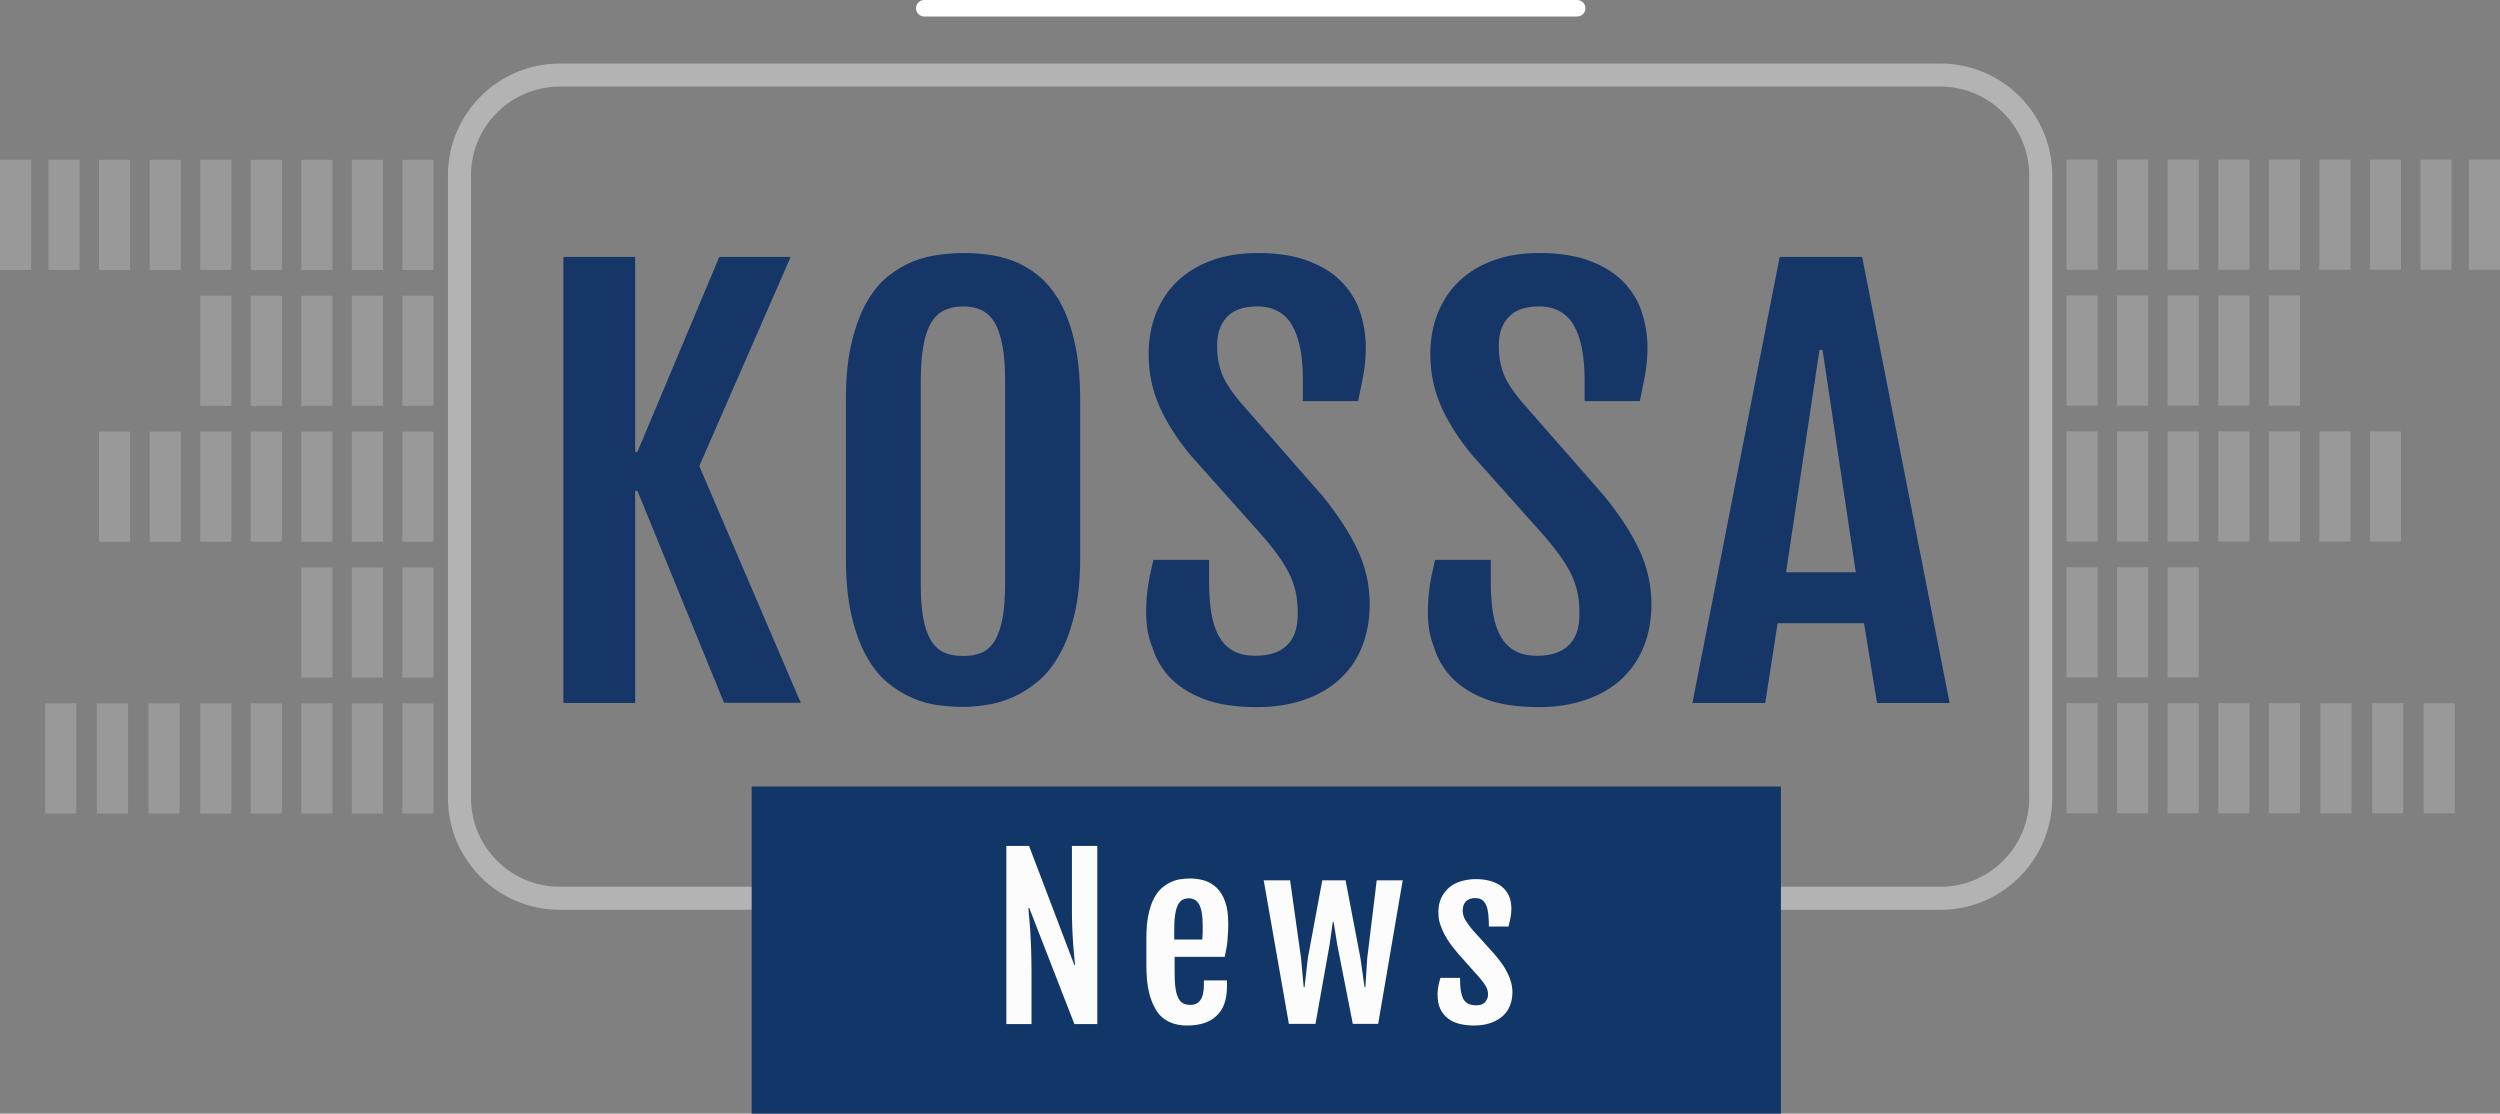 <?xml version="1.0" encoding="utf-8"?>
<!-- Generator: Adobe Illustrator 18.0.0, SVG Export Plug-In . SVG Version: 6.00 Build 0)  -->
<!DOCTYPE svg PUBLIC "-//W3C//DTD SVG 1.1//EN" "http://www.w3.org/Graphics/SVG/1.1/DTD/svg11.dtd">
<svg version="1.1" id="klogo" xmlns="http://www.w3.org/2000/svg" xmlns:xlink="http://www.w3.org/1999/xlink" x="0px" y="0px"
	 viewBox="0 0 1212.3 540" enable-background="new 0 0 1212.3 540" xml:space="preserve">
<rect x="0" y="0" width="1212.3" height="540" fill="#808080" stroke="none"/>
<g id="logon">
	<g id="kossaNews">
		<g>
			<g>
				<rect x="1002.1" y="77.4" fill="#999999" width="15.1" height="53.4"/>
				<rect x="1002.1" y="143.3" fill="#999999" width="15.1" height="53.4"/>
				<rect x="1002.1" y="209.2" fill="#999999" width="15.1" height="53.4"/>
				<rect x="1002.1" y="275.1" fill="#999999" width="15.1" height="53.4"/>
				<rect x="1002.1" y="341" fill="#999999" width="15.1" height="53.4"/>
				<rect x="1026.6" y="77.4" fill="#999999" width="15.1" height="53.4"/>
				<rect x="1051.1" y="77.4" fill="#999999" width="15.1" height="53.4"/>
				<rect x="1075.7" y="77.4" fill="#999999" width="15.1" height="53.4"/>
				<rect x="1100.2" y="77.4" fill="#999999" width="15.1" height="53.4"/>
				<rect x="1124.7" y="77.4" fill="#999999" width="15.1" height="53.4"/>
				<rect x="1149.2" y="77.4" fill="#999999" width="15.1" height="53.4"/>
				<rect x="1173.7" y="77.4" fill="#999999" width="15.1" height="53.4"/>
				<rect x="1197.2" y="77.4" fill="#999999" width="15.1" height="53.4"/>
				<rect x="1026.6" y="143.3" fill="#999999" width="15.1" height="53.4"/>
				<rect x="1051.1" y="143.3" fill="#999999" width="15.1" height="53.4"/>
				<rect x="1075.7" y="143.3" fill="#999999" width="15.1" height="53.4"/>
				<rect x="1100.2" y="143.3" fill="#999999" width="15.1" height="53.4"/>
				<rect x="1026.6" y="209.2" fill="#999999" width="15.1" height="53.4"/>
				<rect x="1051.1" y="209.2" fill="#999999" width="15.1" height="53.4"/>
				<rect x="1075.7" y="209.2" fill="#999999" width="15.1" height="53.4"/>
				<rect x="1100.2" y="209.2" fill="#999999" width="15.1" height="53.4"/>
				<rect x="1124.7" y="209.2" fill="#999999" width="15.1" height="53.4"/>
				<rect x="1149.2" y="209.2" fill="#999999" width="15.1" height="53.4"/>
				<rect x="1026.6" y="275.1" fill="#999999" width="15.1" height="53.4"/>
				<rect x="1051.1" y="275.1" fill="#999999" width="15.1" height="53.4"/>
				<rect x="1026.6" y="341" fill="#999999" width="15.1" height="53.4"/>
				<rect x="1051.1" y="341" fill="#999999" width="15.1" height="53.4"/>
				<rect x="1075.7" y="341" fill="#999999" width="15.1" height="53.4"/>
				<rect x="1100.2" y="341" fill="#999999" width="15.1" height="53.4"/>
				<rect x="1125.2" y="341" fill="#999999" width="15.1" height="53.4"/>
				<rect x="1150.3" y="341" fill="#999999" width="15.1" height="53.4"/>
				<rect x="1175.3" y="341" fill="#999999" width="15.1" height="53.4"/>
			</g>
			<g>
				<rect x="195.1" y="77.5" fill="#999999" width="15.1" height="53.4"/>
				<rect x="195.1" y="143.4" fill="#999999" width="15.1" height="53.4"/>
				<rect x="195.1" y="209.3" fill="#999999" width="15.1" height="53.4"/>
				<rect x="195.1" y="275.2" fill="#999999" width="15.1" height="53.4"/>
				<rect x="195.1" y="341.1" fill="#999999" width="15.1" height="53.4"/>
				<rect x="170.6" y="77.5" fill="#999999" width="15.1" height="53.4"/>
				<rect x="146.1" y="77.5" fill="#999999" width="15.1" height="53.4"/>
				<rect x="121.6" y="77.5" fill="#999999" width="15.1" height="53.4"/>
				<rect x="97.1" y="77.5" fill="#999999" width="15.1" height="53.4"/>
				<rect x="72.6" y="77.5" fill="#999999" width="15.1" height="53.4"/>
				<rect x="48" y="77.5" fill="#999999" width="15.1" height="53.4"/>
				<rect x="23.5" y="77.5" fill="#999999" width="15.1" height="53.4"/>
				<rect x="0" y="77.5" fill="#999999" width="15.1" height="53.4"/>
				<rect x="170.6" y="143.4" fill="#999999" width="15.1" height="53.4"/>
				<rect x="146.1" y="143.4" fill="#999999" width="15.1" height="53.4"/>
				<rect x="121.6" y="143.4" fill="#999999" width="15.1" height="53.4"/>
				<rect x="97.1" y="143.4" fill="#999999" width="15.1" height="53.4"/>
				<rect x="170.6" y="209.3" fill="#999999" width="15.1" height="53.4"/>
				<rect x="146.1" y="209.3" fill="#999999" width="15.1" height="53.4"/>
				<rect x="121.6" y="209.3" fill="#999999" width="15.1" height="53.4"/>
				<rect x="97.1" y="209.3" fill="#999999" width="15.1" height="53.4"/>
				<rect x="72.6" y="209.3" fill="#999999" width="15.1" height="53.4"/>
				<rect x="48" y="209.3" fill="#999999" width="15.1" height="53.4"/>
				<rect x="170.6" y="275.2" fill="#999999" width="15.1" height="53.4"/>
				<rect x="146.1" y="275.2" fill="#999999" width="15.1" height="53.4"/>
				<rect x="170.6" y="341.1" fill="#999999" width="15.1" height="53.4"/>
				<rect x="146.1" y="341.1" fill="#999999" width="15.1" height="53.4"/>
				<rect x="121.6" y="341.1" fill="#999999" width="15.1" height="53.4"/>
				<rect x="97.1" y="341.1" fill="#999999" width="15.1" height="53.4"/>
				<rect x="72" y="341.1" fill="#999999" width="15.1" height="53.4"/>
				<rect x="47" y="341.1" fill="#999999" width="15.1" height="53.4"/>
				<rect x="21.9" y="341.1" fill="#999999" width="15.1" height="53.4"/>
			</g>
			<g>
				<path fill="#163668" d="M273.2,124.6H308v94.5h1.1l39.7-94.5h34.6l-44.3,101.4l49.2,114.8h-37.2L309.1,238H308v102.9h-34.8
					V124.6z"/>
				<path fill="#163668" d="M467.1,342.8c-3.7,0-7.6-0.3-11.9-0.8c-4.3-0.5-8.5-1.7-12.7-3.5c-4.2-1.8-8.3-4.3-12.1-7.5
					c-3.9-3.2-7.3-7.5-10.3-12.9c-3-5.3-5.4-11.9-7.2-19.7c-1.8-7.8-2.7-17.1-2.7-27.9v-76.6c0-10.9,0.9-20.2,2.8-27.9
					c1.8-7.7,4.3-14.2,7.3-19.5c3-5.3,6.5-9.5,10.4-12.6c3.9-3.1,8-5.5,12.2-7.2c4.2-1.6,8.5-2.7,12.7-3.2c4.2-0.5,8.1-0.8,11.7-0.8
					c3.4,0,7.2,0.2,11.3,0.7c4.2,0.5,8.3,1.5,12.5,3c4.2,1.6,8.2,3.9,12.1,7c3.9,3.1,7.4,7.3,10.5,12.5c3,5.3,5.5,11.8,7.3,19.6
					c1.8,7.8,2.8,17.2,2.8,28.3v76.6c0,10.7-0.9,19.9-2.8,27.7s-4.3,14.3-7.4,19.6c-3,5.4-6.6,9.7-10.5,12.9
					c-4,3.3-8.1,5.8-12.2,7.6c-4.2,1.8-8.3,3-12.4,3.6C474.1,342.5,470.4,342.8,467.1,342.8z M467.1,318.1c3.4,0,6.4-0.5,8.9-1.6
					c2.5-1.1,4.7-3,6.3-5.7c1.7-2.7,2.9-6.3,3.8-10.7c0.8-4.4,1.3-10,1.3-16.8v-98.4c0-6.9-0.4-12.7-1.3-17.3
					c-0.9-4.6-2.1-8.4-3.8-11.2c-1.7-2.8-3.8-4.8-6.3-6c-2.5-1.2-5.5-1.8-8.9-1.8c-3.5,0-6.5,0.6-9.1,1.8c-2.6,1.2-4.7,3.2-6.4,6
					c-1.7,2.8-3,6.6-3.8,11.2c-0.9,4.6-1.3,10.4-1.3,17.3v98.4c0,6.8,0.4,12.3,1.3,16.8c0.8,4.4,2.1,8,3.8,10.7
					c1.7,2.7,3.8,4.6,6.4,5.7C460.5,317.6,463.6,318.1,467.1,318.1z"/>
				<path fill="#163668" d="M555.8,297.1c0-4.6,0.3-8.9,0.9-12.9c0.6-3.9,1.5-8.2,2.6-12.7h27V282c0,5.8,0.4,11,1.1,15.4
					c0.8,4.5,2,8.3,3.8,11.3c1.7,3.1,4.1,5.4,7,7c2.9,1.6,6.5,2.3,10.7,2.3c6.6,0,11.7-1.7,15.2-5.1s5.2-8.4,5.2-15
					c0-3.4-0.2-6.5-0.7-9.3c-0.5-2.8-1.3-5.6-2.5-8.4c-1.2-2.8-2.8-5.7-4.9-8.8c-2.1-3.1-4.7-6.5-7.9-10.3l-36.2-40.6
					c-6.4-7.8-11.4-15.6-14.9-23.5c-3.5-7.9-5.2-16.3-5.2-25.3c0-7.2,1.2-13.8,3.6-19.8c2.4-6,5.8-11.2,10.3-15.5
					c4.5-4.3,10-7.7,16.6-10.1c6.6-2.4,14-3.6,22.3-3.6c10.1,0,18.5,1.4,25.3,4.1c6.8,2.7,12.1,6.2,16.2,10.6
					c4,4.4,6.9,9.3,8.5,14.8c1.7,5.4,2.5,10.9,2.5,16.4c0,4.6-0.4,8.9-1.1,12.9c-0.8,3.9-1.6,8.3-2.6,13h-26.8v-10.3
					c0-11.5-1.7-20.3-5.2-26.4c-3.5-6.1-9.2-9.2-17-9.2c-6.5,0-11.4,1.7-14.6,5.1c-3.2,3.4-4.8,8-4.8,13.7c0,3,0.2,5.8,0.7,8.2
					c0.5,2.4,1.2,4.7,2.1,6.8c0.9,2.1,2.1,4.1,3.4,6c1.3,1.9,2.9,4,4.6,6.1l40.4,46.1c7.3,9,13,17.7,16.9,26
					c3.9,8.3,5.9,17.1,5.9,26.4c0,7.7-1.3,14.6-3.8,20.8c-2.5,6.2-6.2,11.4-10.9,15.7c-4.7,4.3-10.5,7.6-17.2,9.9
					c-6.7,2.3-14.3,3.5-22.7,3.5c-10.4,0-19-1.3-25.8-3.9c-6.8-2.6-12.3-6.1-16.4-10.4c-4.1-4.3-6.9-9.2-8.6-14.7
					C556.6,308.5,555.8,302.9,555.8,297.1z"/>
				<path fill="#163668" d="M692.4,297.1c0-4.6,0.3-8.9,0.9-12.9c0.6-3.9,1.5-8.2,2.6-12.7h27V282c0,5.8,0.4,11,1.1,15.4
					c0.8,4.5,2,8.3,3.8,11.3c1.7,3.1,4.1,5.4,7,7c2.9,1.6,6.5,2.3,10.7,2.3c6.6,0,11.7-1.7,15.2-5.1s5.2-8.4,5.2-15
					c0-3.4-0.2-6.5-0.7-9.3c-0.5-2.8-1.3-5.6-2.5-8.4c-1.2-2.8-2.8-5.7-4.9-8.8c-2.1-3.1-4.7-6.5-7.9-10.3l-36.2-40.6
					c-6.4-7.8-11.4-15.6-14.9-23.5c-3.5-7.9-5.2-16.3-5.2-25.3c0-7.2,1.2-13.8,3.6-19.8c2.4-6,5.8-11.2,10.3-15.5
					c4.5-4.3,10-7.7,16.6-10.1c6.6-2.4,14-3.6,22.3-3.6c10.1,0,18.5,1.4,25.3,4.1c6.8,2.7,12.1,6.2,16.2,10.6
					c4,4.4,6.9,9.3,8.5,14.8c1.7,5.4,2.5,10.9,2.5,16.4c0,4.6-0.4,8.9-1.1,12.9c-0.8,3.9-1.6,8.3-2.6,13h-26.8v-10.3
					c0-11.5-1.7-20.3-5.2-26.4c-3.5-6.1-9.2-9.2-17-9.2c-6.5,0-11.4,1.7-14.6,5.1c-3.2,3.4-4.8,8-4.8,13.7c0,3,0.2,5.8,0.7,8.2
					c0.5,2.4,1.2,4.7,2.1,6.8c0.9,2.1,2.1,4.1,3.4,6c1.3,1.9,2.9,4,4.6,6.1l40.4,46.1c7.3,9,13,17.7,16.9,26
					c3.9,8.3,5.9,17.1,5.9,26.4c0,7.7-1.3,14.6-3.8,20.8c-2.5,6.2-6.2,11.4-10.9,15.7c-4.7,4.3-10.5,7.6-17.2,9.9
					c-6.7,2.3-14.3,3.5-22.7,3.5c-10.4,0-19-1.3-25.8-3.9c-6.8-2.6-12.3-6.1-16.4-10.4c-4.1-4.3-6.9-9.2-8.6-14.7
					C693.2,308.5,692.4,302.9,692.4,297.1z"/>
				<path fill="#163668" d="M863,124.6h40l42.4,216.3h-35.2l-6.3-38.7H862l-6,38.7h-35.3L863,124.6z M899.9,277.5l-16.1-107.8h-1.5
					l-16.2,107.8H899.9z"/>
			</g>
			<path fill="none" stroke="#B3B3B3" stroke-width="11.185" stroke-miterlimit="10" d="M940.9,435.6H271.5
				c-26.9,0-48.7-21.8-48.7-48.7V85.1c0-26.9,21.8-48.7,48.7-48.7h669.4c26.9,0,48.7,21.8,48.7,48.7v301.8
				C989.6,413.8,967.8,435.6,940.9,435.6z"/>
		</g>
		
			<line fill="none" stroke="#FFFFFF" stroke-width="8" stroke-linecap="round" stroke-miterlimit="10" x1="448.2" y1="4" x2="764.8" y2="4"/>
	</g>
	<rect id="rectNews" x="364.5" y="381.4" fill="#113768" width="499.1" height="158.6"/>
	<g>
		<path fill="#FCFCFC" d="M487.8,410.2H499l22,57.8h0.3c-0.1-1.3-0.2-2.8-0.4-4.5c-0.2-1.7-0.3-3.5-0.5-5.6
			c-0.1-2.1-0.3-4.5-0.4-7.2c-0.1-2.7-0.2-5.7-0.2-9v-31.5h12.3v86.4H521l-21.9-56.3h-0.4c0.1,1.5,0.2,3.2,0.4,4.9s0.3,3.9,0.5,6.2
			c0.1,2.4,0.3,5.2,0.4,8.4c0.1,3.2,0.2,7,0.2,11.4v25.4h-12.2V410.2z"/>
		<path fill="#FCFCFC" d="M575.5,497.3c-3.2,0-6-0.6-8.4-1.7c-2.4-1.1-4.5-2.8-6.1-5.2s-2.9-5.4-3.8-9.1s-1.3-8.1-1.3-13.3v-13.1
			c0-4.4,0.3-8.2,1-11.4c0.7-3.2,1.6-5.8,2.7-7.9c1.1-2.1,2.4-3.8,3.9-5.1c1.5-1.2,3-2.2,4.6-2.9c1.6-0.7,3.1-1.1,4.7-1.3
			c1.5-0.2,3-0.3,4.3-0.3c2.4,0,4.7,0.3,7,1c2.2,0.7,4.2,1.9,5.9,3.5c1.7,1.7,3.1,3.9,4.1,6.7c1,2.8,1.5,6.3,1.5,10.5
			c0,1.4,0,2.8-0.1,4.3c-0.1,1.4-0.2,2.9-0.3,4.3c-0.1,1.4-0.3,2.8-0.6,4.1s-0.5,2.5-0.7,3.6h-24.3v7.1c0,3,0.1,5.6,0.4,7.7
			c0.2,2.1,0.7,3.7,1.3,5c0.6,1.3,1.4,2.2,2.4,2.7c1,0.6,2.3,0.8,3.8,0.8c0.8,0,1.6-0.2,2.4-0.5c0.8-0.3,1.5-0.9,2-1.6
			c0.6-0.7,1.1-1.7,1.4-3s0.5-2.8,0.5-4.6v-2.2h11.2v2.7c0,6.6-1.7,11.4-5,14.4C586.6,495.8,581.8,497.3,575.5,497.3z M583,455.6
			c0-0.4,0.1-0.9,0.1-1.5c0-0.6,0.1-1.3,0.1-1.9c0-0.7,0-1.3,0-2s0-1.2,0-1.7c0-4.6-0.6-7.9-1.7-9.9c-1.1-2-2.8-3-5.1-3
			c-1.2,0-2.2,0.3-3.1,0.8s-1.6,1.4-2.2,2.6c-0.6,1.2-1,2.9-1.3,4.9c-0.3,2-0.4,4.5-0.4,7.5v4.2H583z"/>
		<path fill="#FCFCFC" d="M612.8,426.9h12.8l5.3,37.7l1.3,14.1h0.4l1.6-14.1l7-37.7h11.3l7.2,37.7l2,14.1h0.4l0.9-14.1l4.6-37.7
			h12.6l-11.9,69.6H656l-7.6-38.7l-1.7-10.7h-0.4l-1.5,10.7l-6.9,38.7h-12.9L612.8,426.9z"/>
		<path fill="#FCFCFC" d="M697.1,482c0-1.5,0.2-3,0.5-4.4c0.3-1.4,0.6-2.5,0.9-3.4h9.5c0,2.5,0.1,4.6,0.4,6.3
			c0.3,1.7,0.7,3.1,1.3,4.1c0.6,1,1.4,1.7,2.4,2.2c1,0.4,2.2,0.7,3.7,0.7c2,0,3.5-0.5,4.4-1.6c0.9-1.1,1.4-2.3,1.4-3.7
			c0-0.7-0.1-1.4-0.3-2.1c-0.2-0.7-0.5-1.4-0.9-2c-0.4-0.7-0.9-1.4-1.4-2.1c-0.6-0.7-1.2-1.5-1.9-2.3l-9.8-11
			c-1.3-1.5-2.5-3.1-3.7-4.6c-1.2-1.6-2.2-3.2-3.1-4.9c-0.9-1.7-1.6-3.4-2.2-5.2s-0.8-3.7-0.8-5.8c0-2.7,0.5-5,1.5-7
			c1-2,2.3-3.6,3.9-5c1.7-1.3,3.6-2.3,5.7-2.9c2.2-0.6,4.5-1,6.9-1c2.7,0,5.1,0.3,7.2,0.9c2.1,0.6,4,1.5,5.5,2.7
			c1.5,1.2,2.7,2.7,3.5,4.5s1.2,3.9,1.2,6.3c0,1.6-0.2,3.2-0.5,4.7c-0.3,1.5-0.6,2.8-0.9,3.9H722c0-2.3-0.1-4.3-0.3-6
			c-0.2-1.7-0.5-3.1-1-4.3c-0.5-1.1-1.1-2-2-2.6c-0.8-0.6-1.9-0.9-3.3-0.9c-1.2,0-2.1,0.2-2.9,0.5c-0.8,0.4-1.4,0.8-1.9,1.4
			c-0.5,0.6-0.8,1.2-1,1.9c-0.2,0.7-0.3,1.4-0.3,2.2c0,1.6,0.4,3.1,1.2,4.5c0.8,1.4,1.9,2.9,3.2,4.5l10.8,12c0.8,0.9,1.7,2,2.7,3.3
			c1,1.3,2,2.7,2.9,4.3c0.9,1.6,1.7,3.3,2.3,5.1s1,3.8,1,5.8c0,2.5-0.4,4.7-1.2,6.7s-2,3.7-3.6,5.1c-1.6,1.4-3.6,2.5-5.9,3.3
			s-5,1.2-8,1.2c-2.4,0-4.8-0.3-6.9-0.8c-2.2-0.5-4-1.4-5.6-2.6c-1.6-1.2-2.9-2.8-3.8-4.7C697.5,487.3,697.1,484.9,697.1,482z"/>
	</g>
</g>
</svg>
